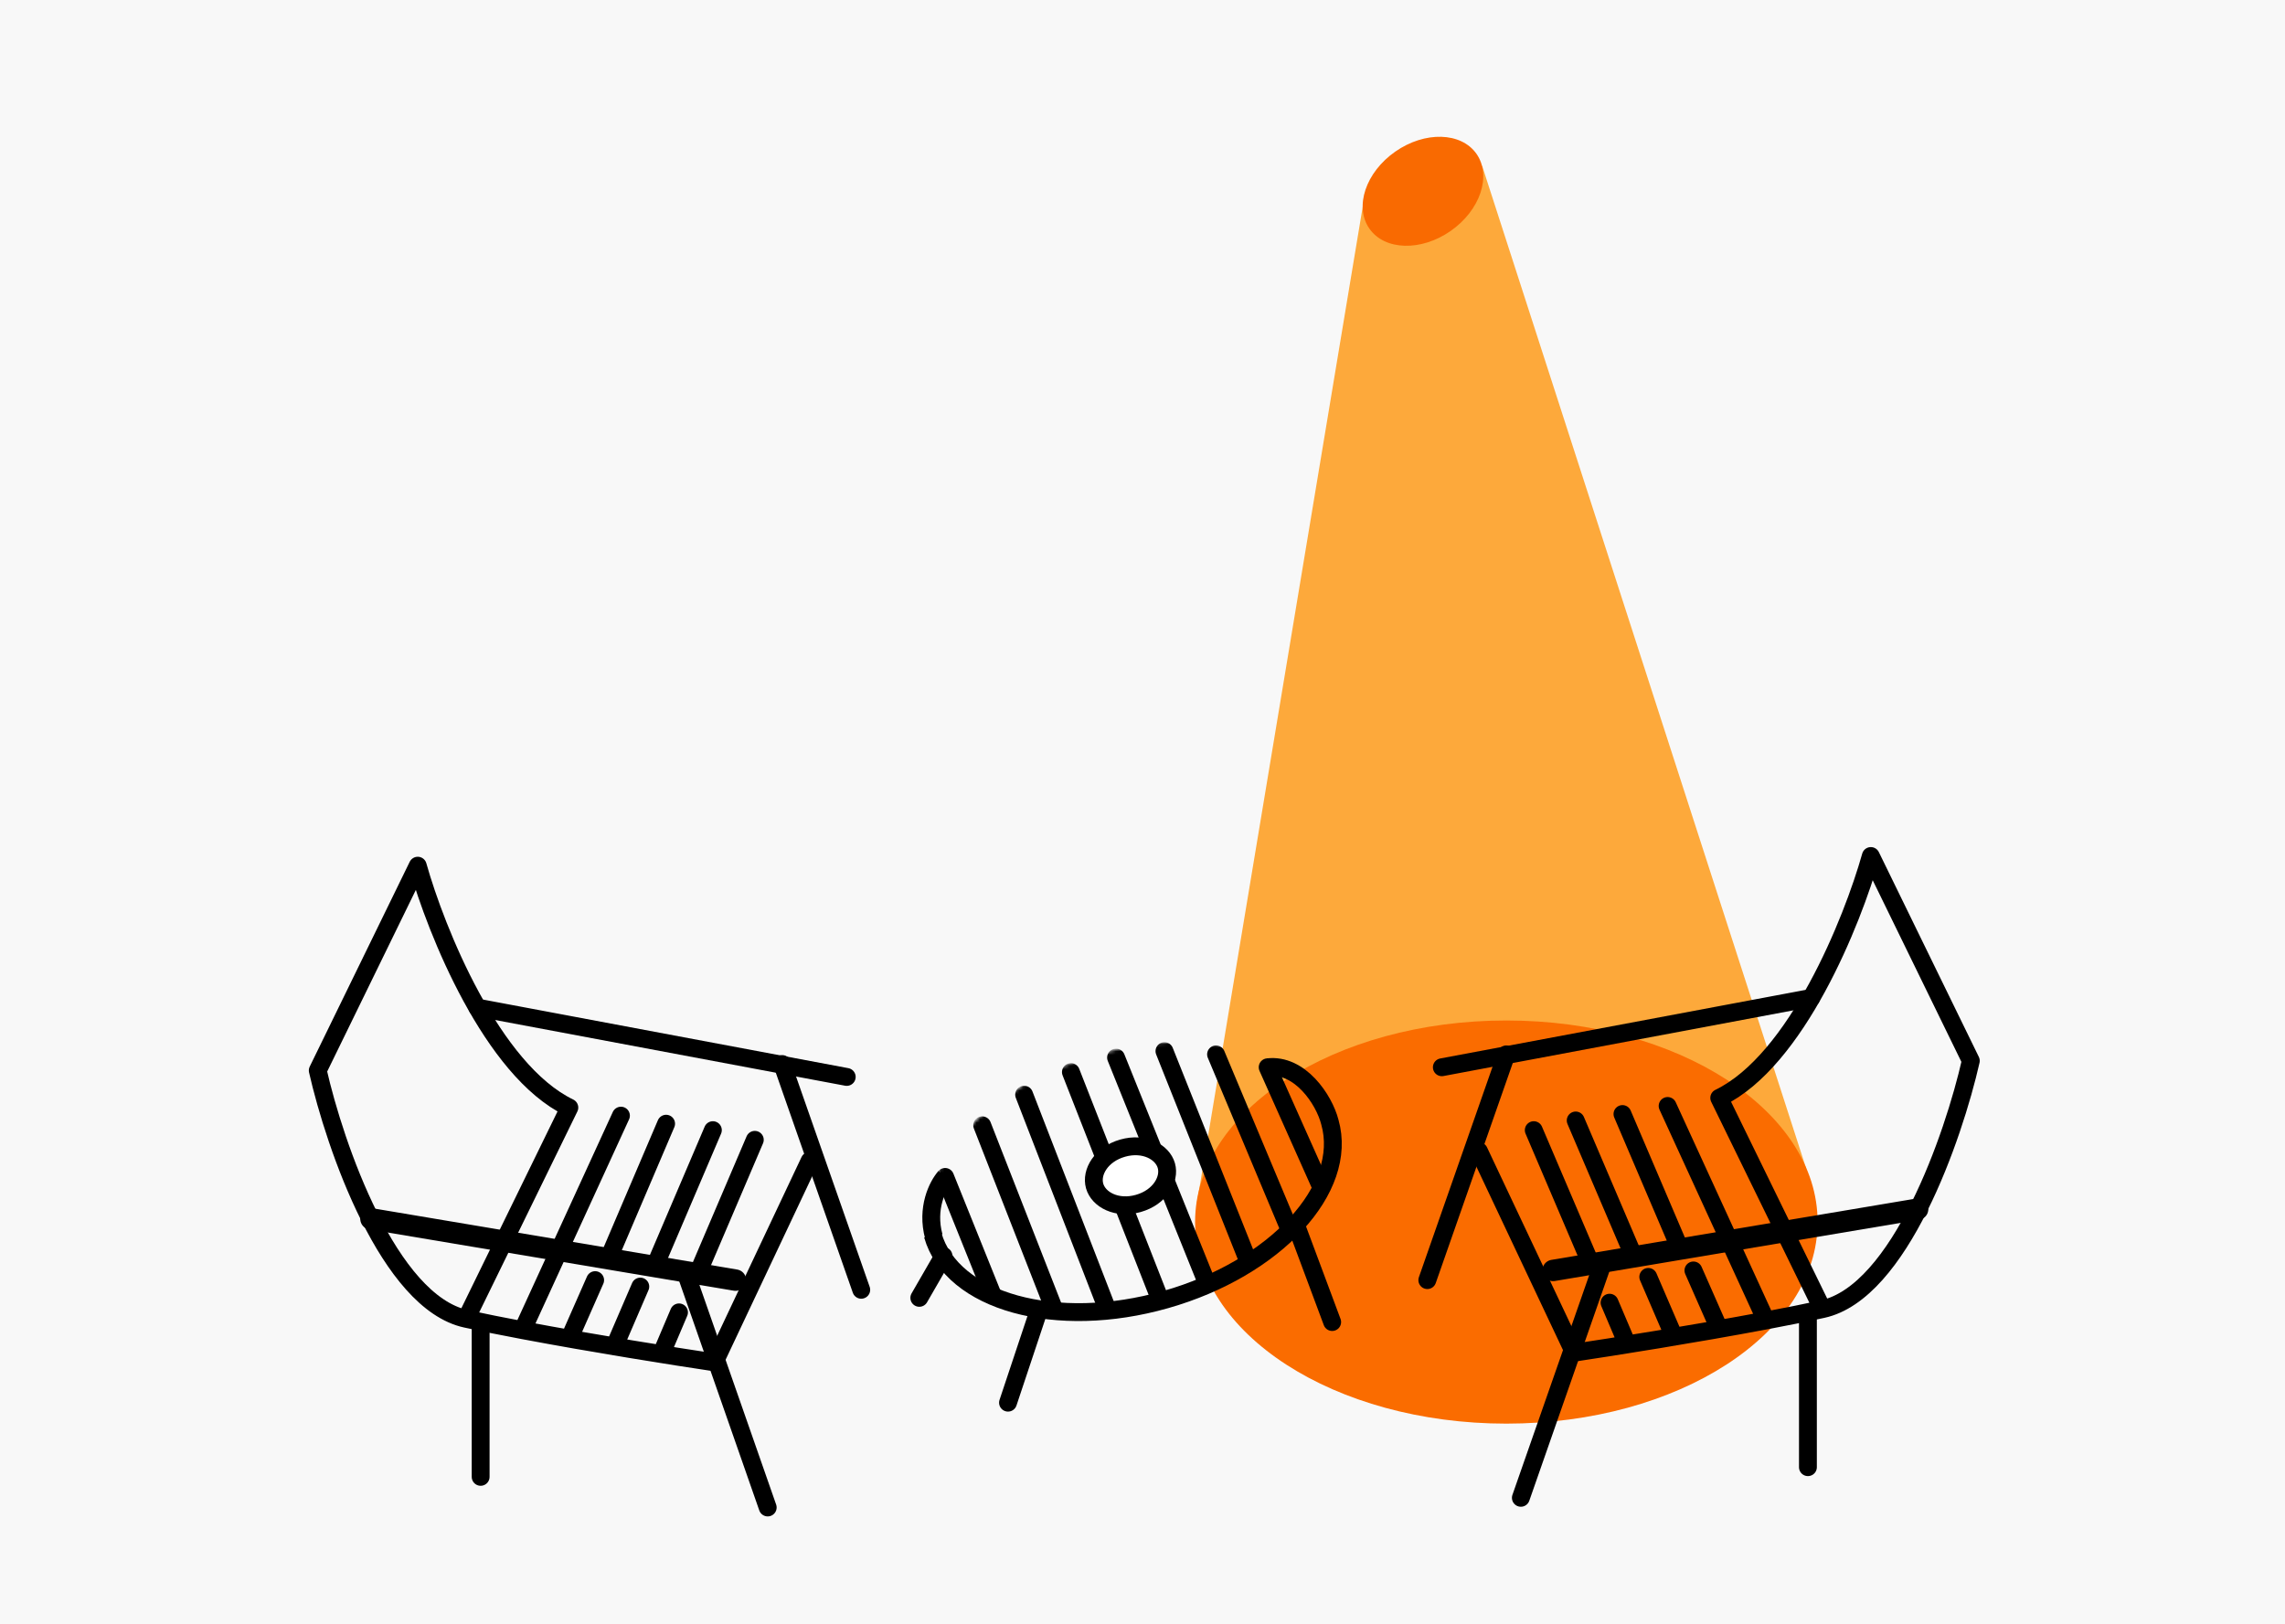 <svg width="640" height="455" viewBox="0 0 640 455" fill="none" xmlns="http://www.w3.org/2000/svg">
<rect width="640" height="455" fill="#F8F8F8"/>
<path d="M335.181 337.355L381.707 57.748L415.133 46.455L505.926 327.417L335.181 337.355Z" fill="#FDA93B"/>
<ellipse cx="398.556" cy="53.581" rx="18.294" ry="13.551" transform="rotate(-34.901 398.556 53.581)" fill="#F96A01"/>
<ellipse cx="421.909" cy="342.321" rx="87.18" ry="56.463" fill="#FA6C00"/>
<path d="M130.557 369.426C108.875 364.728 93.818 321.093 89 299.863L117.006 242.496C122.125 260.715 137.784 299.773 159.466 310.252L130.557 369.426ZM130.557 369.426C135.352 370.465 140.736 371.537 146.367 372.601M226.771 325.159L200.12 381.622C189.096 379.98 166.199 376.347 146.367 372.601M173.921 312.511L146.367 372.601M166.694 358.585L159.466 374.988M179.341 360.392L172.114 377.163M190.182 367.619L185.214 379.31" stroke="black" stroke-width="5" stroke-linecap="round" stroke-linejoin="round"/>
<path d="M186.569 314.77L170.759 351.81" stroke="black" stroke-width="5" stroke-linecap="round" stroke-linejoin="round"/>
<path d="M199.668 316.576L183.858 353.616" stroke="black" stroke-width="5" stroke-linecap="round" stroke-linejoin="round"/>
<path d="M211.413 319.285L195.603 356.325" stroke="black" stroke-width="5" stroke-linecap="round" stroke-linejoin="round"/>
<path d="M103.906 341.42L205.992 358.585" stroke="black" stroke-width="6" stroke-linecap="round" stroke-linejoin="round"/>
<path d="M133.719 282.246L237.16 301.67" stroke="black" stroke-width="5" stroke-linecap="round" stroke-linejoin="round"/>
<path d="M219.092 298.057L241.225 361.296" stroke="black" stroke-width="5" stroke-linecap="round" stroke-linejoin="round"/>
<path d="M134.623 370.781V413.693" stroke="black" stroke-width="5" stroke-linecap="round" stroke-linejoin="round"/>
<path d="M191.989 356.326L215.026 422.275" stroke="black" stroke-width="5" stroke-linecap="round" stroke-linejoin="round"/>
<path d="M510.443 366.715C532.125 362.017 547.182 318.382 552 297.152L523.994 239.785C518.875 258.004 503.216 297.062 481.534 307.541L510.443 366.715ZM510.443 366.715C505.648 367.754 500.264 368.827 494.633 369.89M414.229 322.448L440.88 378.911C451.904 377.269 474.801 373.636 494.633 369.89M467.079 309.8L494.633 369.89M474.306 355.874L481.534 372.278M461.659 357.681L468.886 374.452M450.818 364.908L455.786 376.599" stroke="black" stroke-width="5" stroke-linecap="round" stroke-linejoin="round"/>
<path d="M454.431 312.059L470.241 349.099" stroke="black" stroke-width="5" stroke-linecap="round" stroke-linejoin="round"/>
<path d="M441.332 313.865L457.142 350.905" stroke="black" stroke-width="5" stroke-linecap="round" stroke-linejoin="round"/>
<path d="M429.587 316.576L445.397 353.616" stroke="black" stroke-width="5" stroke-linecap="round" stroke-linejoin="round"/>
<path d="M537.094 338.709L435.008 355.874" stroke="black" stroke-width="6" stroke-linecap="round" stroke-linejoin="round"/>
<path d="M507.281 279.535L403.84 298.959" stroke="black" stroke-width="5" stroke-linecap="round" stroke-linejoin="round"/>
<path d="M421.908 295.346L399.775 358.585" stroke="black" stroke-width="5" stroke-linecap="round" stroke-linejoin="round"/>
<path d="M506.377 368.07V410.983" stroke="black" stroke-width="5" stroke-linecap="round" stroke-linejoin="round"/>
<path d="M449.011 353.615L425.974 419.565" stroke="black" stroke-width="5" stroke-linecap="round" stroke-linejoin="round"/>
<mask id="mask0" mask-type="alpha" maskUnits="userSpaceOnUse" x="260" y="291" width="114" height="76">
<ellipse cx="316.866" cy="329.241" rx="57.819" ry="35.233" transform="rotate(-15.875 316.866 329.241)" fill="#C4C4C4"/>
</mask>
<g mask="url(#mask0)">
<path d="M264.714 329.675L280.524 368.973M275.104 315.22L298.592 375.297M286.848 306.638L311.692 370.78M299.948 300.314L326.147 367.166M312.595 296.248L339.698 363.553M326.147 294.441L352.797 361.294M340.601 295.345L366.348 356.777M355.056 298.958L379.448 353.615" stroke="black" stroke-width="5" stroke-linecap="round"/>
</g>
<path d="M261.253 345.959C266.575 364.675 295.789 372.767 326.504 364.032C357.218 355.297 377.802 333.043 372.479 314.327C370.865 307.991 364.09 297.874 355.056 298.959" stroke="black" stroke-width="5"/>
<path d="M326.676 326.503C327.768 330.343 324.864 335.386 318.836 337.1C312.808 338.815 307.685 336.054 306.593 332.214C305.501 328.375 308.404 323.331 314.433 321.617C320.461 319.903 325.584 322.663 326.676 326.503Z" fill="white" stroke="black" stroke-width="5"/>
<path d="M264.714 329.676C262.606 332.085 259.384 338.439 261.552 346.389" stroke="black" stroke-width="5"/>
<path d="M290.913 367.166L282.331 392.913" stroke="black" stroke-width="5" stroke-linecap="round" stroke-linejoin="round"/>
<path d="M264.262 351.809L257.487 363.553" stroke="black" stroke-width="5" stroke-linecap="round"/>
<path d="M363.187 343.678L373.124 370.328" stroke="black" stroke-width="5" stroke-linecap="round"/>
</svg>
